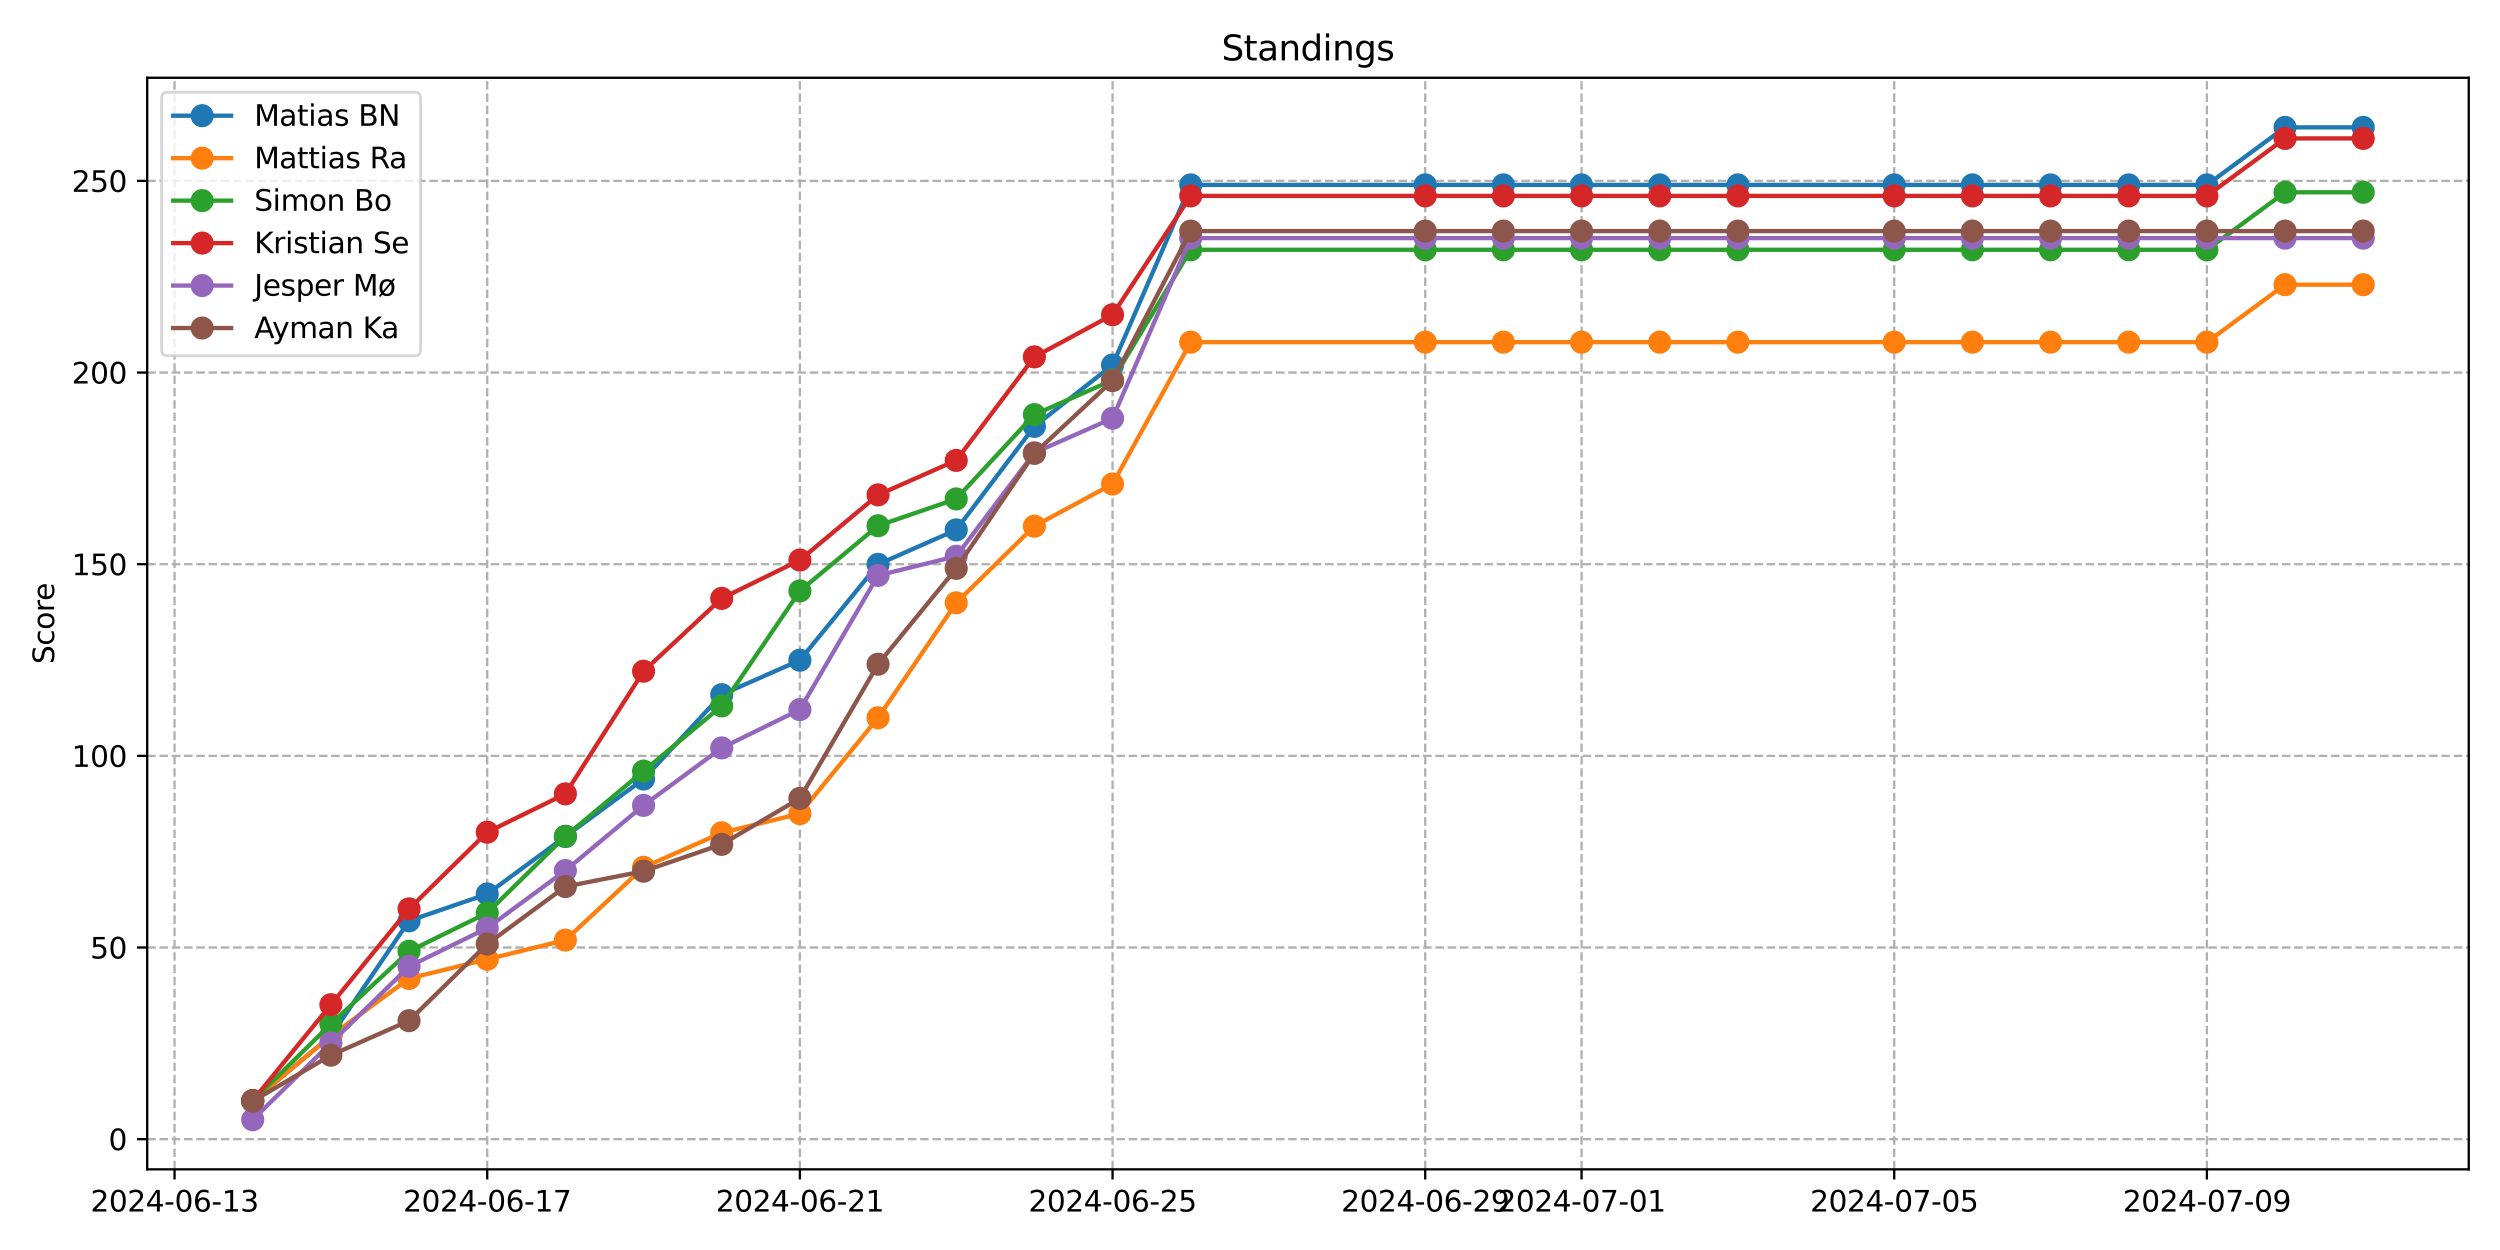 <?xml version="1.0" encoding="utf-8" standalone="no"?>
<!DOCTYPE svg PUBLIC "-//W3C//DTD SVG 1.1//EN"
  "http://www.w3.org/Graphics/SVG/1.1/DTD/svg11.dtd">
<svg xmlns:xlink="http://www.w3.org/1999/xlink" width="864pt" height="432pt" viewBox="0 0 864 432" xmlns="http://www.w3.org/2000/svg" version="1.1">
 <defs>
  <style type="text/css">*{stroke-linejoin: round; stroke-linecap: butt}</style>
 </defs>
 <g id="figure_1">
  <g id="patch_1">
   <path d="M 0 432 
L 864 432 
L 864 0 
L 0 0 
z
" style="fill: #ffffff"/>
  </g>
  <g id="axes_1">
   <g id="patch_2">
    <path d="M 50.87 404.12 
L 853.2 404.12 
L 853.2 26.88 
L 50.87 26.88 
z
" style="fill: #ffffff"/>
   </g>
   <g id="matplotlib.axis_1">
    <g id="xtick_1">
     <g id="line2d_1">
      <path d="M 60.325 404.12 
L 60.325 26.88 
" clip-path="url(#p4cc64b839d)" style="fill: none; stroke-dasharray: 2.96,1.28; stroke-dashoffset: 0; stroke: #b0b0b0; stroke-width: 0.8"/>
     </g>
     <g id="line2d_2">
      <defs>
       <path id="maf21f56d1d" d="M 0 0 
L 0 3.5 
" style="stroke: #000000; stroke-width: 0.8"/>
      </defs>
      <g>
       <use xlink:href="#maf21f56d1d" x="60.325" y="404.12" style="stroke: #000000; stroke-width: 0.8"/>
      </g>
     </g>
     <g id="text_1">
      <!-- 2024-06-13 -->
      <g transform="translate(31.267 418.718) scale(0.1 -0.1)">
       <defs>
        <path id="DejaVuSans-32" d="M 1228 531 
L 3431 531 
L 3431 0 
L 469 0 
L 469 531 
Q 828 903 1448 1529 
Q 2069 2156 2228 2338 
Q 2531 2678 2651 2914 
Q 2772 3150 2772 3378 
Q 2772 3750 2511 3984 
Q 2250 4219 1831 4219 
Q 1534 4219 1204 4116 
Q 875 4013 500 3803 
L 500 4441 
Q 881 4594 1212 4672 
Q 1544 4750 1819 4750 
Q 2544 4750 2975 4387 
Q 3406 4025 3406 3419 
Q 3406 3131 3298 2873 
Q 3191 2616 2906 2266 
Q 2828 2175 2409 1742 
Q 1991 1309 1228 531 
z
" transform="scale(0.016)"/>
        <path id="DejaVuSans-30" d="M 2034 4250 
Q 1547 4250 1301 3770 
Q 1056 3291 1056 2328 
Q 1056 1369 1301 889 
Q 1547 409 2034 409 
Q 2525 409 2770 889 
Q 3016 1369 3016 2328 
Q 3016 3291 2770 3770 
Q 2525 4250 2034 4250 
z
M 2034 4750 
Q 2819 4750 3233 4129 
Q 3647 3509 3647 2328 
Q 3647 1150 3233 529 
Q 2819 -91 2034 -91 
Q 1250 -91 836 529 
Q 422 1150 422 2328 
Q 422 3509 836 4129 
Q 1250 4750 2034 4750 
z
" transform="scale(0.016)"/>
        <path id="DejaVuSans-34" d="M 2419 4116 
L 825 1625 
L 2419 1625 
L 2419 4116 
z
M 2253 4666 
L 3047 4666 
L 3047 1625 
L 3713 1625 
L 3713 1100 
L 3047 1100 
L 3047 0 
L 2419 0 
L 2419 1100 
L 313 1100 
L 313 1709 
L 2253 4666 
z
" transform="scale(0.016)"/>
        <path id="DejaVuSans-2d" d="M 313 2009 
L 1997 2009 
L 1997 1497 
L 313 1497 
L 313 2009 
z
" transform="scale(0.016)"/>
        <path id="DejaVuSans-36" d="M 2113 2584 
Q 1688 2584 1439 2293 
Q 1191 2003 1191 1497 
Q 1191 994 1439 701 
Q 1688 409 2113 409 
Q 2538 409 2786 701 
Q 3034 994 3034 1497 
Q 3034 2003 2786 2293 
Q 2538 2584 2113 2584 
z
M 3366 4563 
L 3366 3988 
Q 3128 4100 2886 4159 
Q 2644 4219 2406 4219 
Q 1781 4219 1451 3797 
Q 1122 3375 1075 2522 
Q 1259 2794 1537 2939 
Q 1816 3084 2150 3084 
Q 2853 3084 3261 2657 
Q 3669 2231 3669 1497 
Q 3669 778 3244 343 
Q 2819 -91 2113 -91 
Q 1303 -91 875 529 
Q 447 1150 447 2328 
Q 447 3434 972 4092 
Q 1497 4750 2381 4750 
Q 2619 4750 2861 4703 
Q 3103 4656 3366 4563 
z
" transform="scale(0.016)"/>
        <path id="DejaVuSans-31" d="M 794 531 
L 1825 531 
L 1825 4091 
L 703 3866 
L 703 4441 
L 1819 4666 
L 2450 4666 
L 2450 531 
L 3481 531 
L 3481 0 
L 794 0 
L 794 531 
z
" transform="scale(0.016)"/>
        <path id="DejaVuSans-33" d="M 2597 2516 
Q 3050 2419 3304 2112 
Q 3559 1806 3559 1356 
Q 3559 666 3084 287 
Q 2609 -91 1734 -91 
Q 1441 -91 1130 -33 
Q 819 25 488 141 
L 488 750 
Q 750 597 1062 519 
Q 1375 441 1716 441 
Q 2309 441 2620 675 
Q 2931 909 2931 1356 
Q 2931 1769 2642 2001 
Q 2353 2234 1838 2234 
L 1294 2234 
L 1294 2753 
L 1863 2753 
Q 2328 2753 2575 2939 
Q 2822 3125 2822 3475 
Q 2822 3834 2567 4026 
Q 2313 4219 1838 4219 
Q 1578 4219 1281 4162 
Q 984 4106 628 3988 
L 628 4550 
Q 988 4650 1302 4700 
Q 1616 4750 1894 4750 
Q 2613 4750 3031 4423 
Q 3450 4097 3450 3541 
Q 3450 3153 3228 2886 
Q 3006 2619 2597 2516 
z
" transform="scale(0.016)"/>
       </defs>
       <use xlink:href="#DejaVuSans-32"/>
       <use xlink:href="#DejaVuSans-30" x="63.623"/>
       <use xlink:href="#DejaVuSans-32" x="127.246"/>
       <use xlink:href="#DejaVuSans-34" x="190.869"/>
       <use xlink:href="#DejaVuSans-2d" x="254.492"/>
       <use xlink:href="#DejaVuSans-30" x="290.576"/>
       <use xlink:href="#DejaVuSans-36" x="354.199"/>
       <use xlink:href="#DejaVuSans-2d" x="417.822"/>
       <use xlink:href="#DejaVuSans-31" x="453.906"/>
       <use xlink:href="#DejaVuSans-33" x="517.529"/>
      </g>
     </g>
    </g>
    <g id="xtick_2">
     <g id="line2d_3">
      <path d="M 168.383 404.12 
L 168.383 26.88 
" clip-path="url(#p4cc64b839d)" style="fill: none; stroke-dasharray: 2.96,1.28; stroke-dashoffset: 0; stroke: #b0b0b0; stroke-width: 0.8"/>
     </g>
     <g id="line2d_4">
      <g>
       <use xlink:href="#maf21f56d1d" x="168.383" y="404.12" style="stroke: #000000; stroke-width: 0.8"/>
      </g>
     </g>
     <g id="text_2">
      <!-- 2024-06-17 -->
      <g transform="translate(139.325 418.718) scale(0.1 -0.1)">
       <defs>
        <path id="DejaVuSans-37" d="M 525 4666 
L 3525 4666 
L 3525 4397 
L 1831 0 
L 1172 0 
L 2766 4134 
L 525 4134 
L 525 4666 
z
" transform="scale(0.016)"/>
       </defs>
       <use xlink:href="#DejaVuSans-32"/>
       <use xlink:href="#DejaVuSans-30" x="63.623"/>
       <use xlink:href="#DejaVuSans-32" x="127.246"/>
       <use xlink:href="#DejaVuSans-34" x="190.869"/>
       <use xlink:href="#DejaVuSans-2d" x="254.492"/>
       <use xlink:href="#DejaVuSans-30" x="290.576"/>
       <use xlink:href="#DejaVuSans-36" x="354.199"/>
       <use xlink:href="#DejaVuSans-2d" x="417.822"/>
       <use xlink:href="#DejaVuSans-31" x="453.906"/>
       <use xlink:href="#DejaVuSans-37" x="517.529"/>
      </g>
     </g>
    </g>
    <g id="xtick_3">
     <g id="line2d_5">
      <path d="M 276.441 404.12 
L 276.441 26.88 
" clip-path="url(#p4cc64b839d)" style="fill: none; stroke-dasharray: 2.96,1.28; stroke-dashoffset: 0; stroke: #b0b0b0; stroke-width: 0.8"/>
     </g>
     <g id="line2d_6">
      <g>
       <use xlink:href="#maf21f56d1d" x="276.441" y="404.12" style="stroke: #000000; stroke-width: 0.8"/>
      </g>
     </g>
     <g id="text_3">
      <!-- 2024-06-21 -->
      <g transform="translate(247.383 418.718) scale(0.1 -0.1)">
       <use xlink:href="#DejaVuSans-32"/>
       <use xlink:href="#DejaVuSans-30" x="63.623"/>
       <use xlink:href="#DejaVuSans-32" x="127.246"/>
       <use xlink:href="#DejaVuSans-34" x="190.869"/>
       <use xlink:href="#DejaVuSans-2d" x="254.492"/>
       <use xlink:href="#DejaVuSans-30" x="290.576"/>
       <use xlink:href="#DejaVuSans-36" x="354.199"/>
       <use xlink:href="#DejaVuSans-2d" x="417.822"/>
       <use xlink:href="#DejaVuSans-32" x="453.906"/>
       <use xlink:href="#DejaVuSans-31" x="517.529"/>
      </g>
     </g>
    </g>
    <g id="xtick_4">
     <g id="line2d_7">
      <path d="M 384.499 404.12 
L 384.499 26.88 
" clip-path="url(#p4cc64b839d)" style="fill: none; stroke-dasharray: 2.96,1.28; stroke-dashoffset: 0; stroke: #b0b0b0; stroke-width: 0.8"/>
     </g>
     <g id="line2d_8">
      <g>
       <use xlink:href="#maf21f56d1d" x="384.499" y="404.12" style="stroke: #000000; stroke-width: 0.8"/>
      </g>
     </g>
     <g id="text_4">
      <!-- 2024-06-25 -->
      <g transform="translate(355.441 418.718) scale(0.1 -0.1)">
       <defs>
        <path id="DejaVuSans-35" d="M 691 4666 
L 3169 4666 
L 3169 4134 
L 1269 4134 
L 1269 2991 
Q 1406 3038 1543 3061 
Q 1681 3084 1819 3084 
Q 2600 3084 3056 2656 
Q 3513 2228 3513 1497 
Q 3513 744 3044 326 
Q 2575 -91 1722 -91 
Q 1428 -91 1123 -41 
Q 819 9 494 109 
L 494 744 
Q 775 591 1075 516 
Q 1375 441 1709 441 
Q 2250 441 2565 725 
Q 2881 1009 2881 1497 
Q 2881 1984 2565 2268 
Q 2250 2553 1709 2553 
Q 1456 2553 1204 2497 
Q 953 2441 691 2322 
L 691 4666 
z
" transform="scale(0.016)"/>
       </defs>
       <use xlink:href="#DejaVuSans-32"/>
       <use xlink:href="#DejaVuSans-30" x="63.623"/>
       <use xlink:href="#DejaVuSans-32" x="127.246"/>
       <use xlink:href="#DejaVuSans-34" x="190.869"/>
       <use xlink:href="#DejaVuSans-2d" x="254.492"/>
       <use xlink:href="#DejaVuSans-30" x="290.576"/>
       <use xlink:href="#DejaVuSans-36" x="354.199"/>
       <use xlink:href="#DejaVuSans-2d" x="417.822"/>
       <use xlink:href="#DejaVuSans-32" x="453.906"/>
       <use xlink:href="#DejaVuSans-35" x="517.529"/>
      </g>
     </g>
    </g>
    <g id="xtick_5">
     <g id="line2d_9">
      <path d="M 492.557 404.12 
L 492.557 26.88 
" clip-path="url(#p4cc64b839d)" style="fill: none; stroke-dasharray: 2.96,1.28; stroke-dashoffset: 0; stroke: #b0b0b0; stroke-width: 0.8"/>
     </g>
     <g id="line2d_10">
      <g>
       <use xlink:href="#maf21f56d1d" x="492.557" y="404.12" style="stroke: #000000; stroke-width: 0.8"/>
      </g>
     </g>
     <g id="text_5">
      <!-- 2024-06-29 -->
      <g transform="translate(463.499 418.718) scale(0.1 -0.1)">
       <defs>
        <path id="DejaVuSans-39" d="M 703 97 
L 703 672 
Q 941 559 1184 500 
Q 1428 441 1663 441 
Q 2288 441 2617 861 
Q 2947 1281 2994 2138 
Q 2813 1869 2534 1725 
Q 2256 1581 1919 1581 
Q 1219 1581 811 2004 
Q 403 2428 403 3163 
Q 403 3881 828 4315 
Q 1253 4750 1959 4750 
Q 2769 4750 3195 4129 
Q 3622 3509 3622 2328 
Q 3622 1225 3098 567 
Q 2575 -91 1691 -91 
Q 1453 -91 1209 -44 
Q 966 3 703 97 
z
M 1959 2075 
Q 2384 2075 2632 2365 
Q 2881 2656 2881 3163 
Q 2881 3666 2632 3958 
Q 2384 4250 1959 4250 
Q 1534 4250 1286 3958 
Q 1038 3666 1038 3163 
Q 1038 2656 1286 2365 
Q 1534 2075 1959 2075 
z
" transform="scale(0.016)"/>
       </defs>
       <use xlink:href="#DejaVuSans-32"/>
       <use xlink:href="#DejaVuSans-30" x="63.623"/>
       <use xlink:href="#DejaVuSans-32" x="127.246"/>
       <use xlink:href="#DejaVuSans-34" x="190.869"/>
       <use xlink:href="#DejaVuSans-2d" x="254.492"/>
       <use xlink:href="#DejaVuSans-30" x="290.576"/>
       <use xlink:href="#DejaVuSans-36" x="354.199"/>
       <use xlink:href="#DejaVuSans-2d" x="417.822"/>
       <use xlink:href="#DejaVuSans-32" x="453.906"/>
       <use xlink:href="#DejaVuSans-39" x="517.529"/>
      </g>
     </g>
    </g>
    <g id="xtick_6">
     <g id="line2d_11">
      <path d="M 546.586 404.12 
L 546.586 26.88 
" clip-path="url(#p4cc64b839d)" style="fill: none; stroke-dasharray: 2.96,1.28; stroke-dashoffset: 0; stroke: #b0b0b0; stroke-width: 0.8"/>
     </g>
     <g id="line2d_12">
      <g>
       <use xlink:href="#maf21f56d1d" x="546.586" y="404.12" style="stroke: #000000; stroke-width: 0.8"/>
      </g>
     </g>
     <g id="text_6">
      <!-- 2024-07-01 -->
      <g transform="translate(517.528 418.718) scale(0.1 -0.1)">
       <use xlink:href="#DejaVuSans-32"/>
       <use xlink:href="#DejaVuSans-30" x="63.623"/>
       <use xlink:href="#DejaVuSans-32" x="127.246"/>
       <use xlink:href="#DejaVuSans-34" x="190.869"/>
       <use xlink:href="#DejaVuSans-2d" x="254.492"/>
       <use xlink:href="#DejaVuSans-30" x="290.576"/>
       <use xlink:href="#DejaVuSans-37" x="354.199"/>
       <use xlink:href="#DejaVuSans-2d" x="417.822"/>
       <use xlink:href="#DejaVuSans-30" x="453.906"/>
       <use xlink:href="#DejaVuSans-31" x="517.529"/>
      </g>
     </g>
    </g>
    <g id="xtick_7">
     <g id="line2d_13">
      <path d="M 654.644 404.12 
L 654.644 26.88 
" clip-path="url(#p4cc64b839d)" style="fill: none; stroke-dasharray: 2.96,1.28; stroke-dashoffset: 0; stroke: #b0b0b0; stroke-width: 0.8"/>
     </g>
     <g id="line2d_14">
      <g>
       <use xlink:href="#maf21f56d1d" x="654.644" y="404.12" style="stroke: #000000; stroke-width: 0.8"/>
      </g>
     </g>
     <g id="text_7">
      <!-- 2024-07-05 -->
      <g transform="translate(625.586 418.718) scale(0.1 -0.1)">
       <use xlink:href="#DejaVuSans-32"/>
       <use xlink:href="#DejaVuSans-30" x="63.623"/>
       <use xlink:href="#DejaVuSans-32" x="127.246"/>
       <use xlink:href="#DejaVuSans-34" x="190.869"/>
       <use xlink:href="#DejaVuSans-2d" x="254.492"/>
       <use xlink:href="#DejaVuSans-30" x="290.576"/>
       <use xlink:href="#DejaVuSans-37" x="354.199"/>
       <use xlink:href="#DejaVuSans-2d" x="417.822"/>
       <use xlink:href="#DejaVuSans-30" x="453.906"/>
       <use xlink:href="#DejaVuSans-35" x="517.529"/>
      </g>
     </g>
    </g>
    <g id="xtick_8">
     <g id="line2d_15">
      <path d="M 762.701 404.12 
L 762.701 26.88 
" clip-path="url(#p4cc64b839d)" style="fill: none; stroke-dasharray: 2.96,1.28; stroke-dashoffset: 0; stroke: #b0b0b0; stroke-width: 0.8"/>
     </g>
     <g id="line2d_16">
      <g>
       <use xlink:href="#maf21f56d1d" x="762.701" y="404.12" style="stroke: #000000; stroke-width: 0.8"/>
      </g>
     </g>
     <g id="text_8">
      <!-- 2024-07-09 -->
      <g transform="translate(733.644 418.718) scale(0.1 -0.1)">
       <use xlink:href="#DejaVuSans-32"/>
       <use xlink:href="#DejaVuSans-30" x="63.623"/>
       <use xlink:href="#DejaVuSans-32" x="127.246"/>
       <use xlink:href="#DejaVuSans-34" x="190.869"/>
       <use xlink:href="#DejaVuSans-2d" x="254.492"/>
       <use xlink:href="#DejaVuSans-30" x="290.576"/>
       <use xlink:href="#DejaVuSans-37" x="354.199"/>
       <use xlink:href="#DejaVuSans-2d" x="417.822"/>
       <use xlink:href="#DejaVuSans-30" x="453.906"/>
       <use xlink:href="#DejaVuSans-39" x="517.529"/>
      </g>
     </g>
    </g>
   </g>
   <g id="matplotlib.axis_2">
    <g id="ytick_1">
     <g id="line2d_17">
      <path d="M 50.87 393.695 
L 853.2 393.695 
" clip-path="url(#p4cc64b839d)" style="fill: none; stroke-dasharray: 2.96,1.28; stroke-dashoffset: 0; stroke: #b0b0b0; stroke-width: 0.8"/>
     </g>
     <g id="line2d_18">
      <defs>
       <path id="m26fa32ddd5" d="M 0 0 
L -3.5 0 
" style="stroke: #000000; stroke-width: 0.8"/>
      </defs>
      <g>
       <use xlink:href="#m26fa32ddd5" x="50.87" y="393.695" style="stroke: #000000; stroke-width: 0.8"/>
      </g>
     </g>
     <g id="text_9">
      <!-- 0 -->
      <g transform="translate(37.508 397.494) scale(0.1 -0.1)">
       <use xlink:href="#DejaVuSans-30"/>
      </g>
     </g>
    </g>
    <g id="ytick_2">
     <g id="line2d_19">
      <path d="M 50.87 327.46 
L 853.2 327.46 
" clip-path="url(#p4cc64b839d)" style="fill: none; stroke-dasharray: 2.96,1.28; stroke-dashoffset: 0; stroke: #b0b0b0; stroke-width: 0.8"/>
     </g>
     <g id="line2d_20">
      <g>
       <use xlink:href="#m26fa32ddd5" x="50.87" y="327.46" style="stroke: #000000; stroke-width: 0.8"/>
      </g>
     </g>
     <g id="text_10">
      <!-- 50 -->
      <g transform="translate(31.145 331.259) scale(0.1 -0.1)">
       <use xlink:href="#DejaVuSans-35"/>
       <use xlink:href="#DejaVuSans-30" x="63.623"/>
      </g>
     </g>
    </g>
    <g id="ytick_3">
     <g id="line2d_21">
      <path d="M 50.87 261.225 
L 853.2 261.225 
" clip-path="url(#p4cc64b839d)" style="fill: none; stroke-dasharray: 2.96,1.28; stroke-dashoffset: 0; stroke: #b0b0b0; stroke-width: 0.8"/>
     </g>
     <g id="line2d_22">
      <g>
       <use xlink:href="#m26fa32ddd5" x="50.87" y="261.225" style="stroke: #000000; stroke-width: 0.8"/>
      </g>
     </g>
     <g id="text_11">
      <!-- 100 -->
      <g transform="translate(24.782 265.024) scale(0.1 -0.1)">
       <use xlink:href="#DejaVuSans-31"/>
       <use xlink:href="#DejaVuSans-30" x="63.623"/>
       <use xlink:href="#DejaVuSans-30" x="127.246"/>
      </g>
     </g>
    </g>
    <g id="ytick_4">
     <g id="line2d_23">
      <path d="M 50.87 194.99 
L 853.2 194.99 
" clip-path="url(#p4cc64b839d)" style="fill: none; stroke-dasharray: 2.96,1.28; stroke-dashoffset: 0; stroke: #b0b0b0; stroke-width: 0.8"/>
     </g>
     <g id="line2d_24">
      <g>
       <use xlink:href="#m26fa32ddd5" x="50.87" y="194.99" style="stroke: #000000; stroke-width: 0.8"/>
      </g>
     </g>
     <g id="text_12">
      <!-- 150 -->
      <g transform="translate(24.782 198.789) scale(0.1 -0.1)">
       <use xlink:href="#DejaVuSans-31"/>
       <use xlink:href="#DejaVuSans-35" x="63.623"/>
       <use xlink:href="#DejaVuSans-30" x="127.246"/>
      </g>
     </g>
    </g>
    <g id="ytick_5">
     <g id="line2d_25">
      <path d="M 50.87 128.755 
L 853.2 128.755 
" clip-path="url(#p4cc64b839d)" style="fill: none; stroke-dasharray: 2.96,1.28; stroke-dashoffset: 0; stroke: #b0b0b0; stroke-width: 0.8"/>
     </g>
     <g id="line2d_26">
      <g>
       <use xlink:href="#m26fa32ddd5" x="50.87" y="128.755" style="stroke: #000000; stroke-width: 0.8"/>
      </g>
     </g>
     <g id="text_13">
      <!-- 200 -->
      <g transform="translate(24.782 132.554) scale(0.1 -0.1)">
       <use xlink:href="#DejaVuSans-32"/>
       <use xlink:href="#DejaVuSans-30" x="63.623"/>
       <use xlink:href="#DejaVuSans-30" x="127.246"/>
      </g>
     </g>
    </g>
    <g id="ytick_6">
     <g id="line2d_27">
      <path d="M 50.87 62.52 
L 853.2 62.52 
" clip-path="url(#p4cc64b839d)" style="fill: none; stroke-dasharray: 2.96,1.28; stroke-dashoffset: 0; stroke: #b0b0b0; stroke-width: 0.8"/>
     </g>
     <g id="line2d_28">
      <g>
       <use xlink:href="#m26fa32ddd5" x="50.87" y="62.52" style="stroke: #000000; stroke-width: 0.8"/>
      </g>
     </g>
     <g id="text_14">
      <!-- 250 -->
      <g transform="translate(24.782 66.319) scale(0.1 -0.1)">
       <use xlink:href="#DejaVuSans-32"/>
       <use xlink:href="#DejaVuSans-35" x="63.623"/>
       <use xlink:href="#DejaVuSans-30" x="127.246"/>
      </g>
     </g>
    </g>
    <g id="text_15">
     <!-- Score -->
     <g transform="translate(18.703 229.502) rotate(-90) scale(0.1 -0.1)">
      <defs>
       <path id="DejaVuSans-53" d="M 3425 4513 
L 3425 3897 
Q 3066 4069 2747 4153 
Q 2428 4238 2131 4238 
Q 1616 4238 1336 4038 
Q 1056 3838 1056 3469 
Q 1056 3159 1242 3001 
Q 1428 2844 1947 2747 
L 2328 2669 
Q 3034 2534 3370 2195 
Q 3706 1856 3706 1288 
Q 3706 609 3251 259 
Q 2797 -91 1919 -91 
Q 1588 -91 1214 -16 
Q 841 59 441 206 
L 441 856 
Q 825 641 1194 531 
Q 1563 422 1919 422 
Q 2459 422 2753 634 
Q 3047 847 3047 1241 
Q 3047 1584 2836 1778 
Q 2625 1972 2144 2069 
L 1759 2144 
Q 1053 2284 737 2584 
Q 422 2884 422 3419 
Q 422 4038 858 4394 
Q 1294 4750 2059 4750 
Q 2388 4750 2728 4690 
Q 3069 4631 3425 4513 
z
" transform="scale(0.016)"/>
       <path id="DejaVuSans-63" d="M 3122 3366 
L 3122 2828 
Q 2878 2963 2633 3030 
Q 2388 3097 2138 3097 
Q 1578 3097 1268 2742 
Q 959 2388 959 1747 
Q 959 1106 1268 751 
Q 1578 397 2138 397 
Q 2388 397 2633 464 
Q 2878 531 3122 666 
L 3122 134 
Q 2881 22 2623 -34 
Q 2366 -91 2075 -91 
Q 1284 -91 818 406 
Q 353 903 353 1747 
Q 353 2603 823 3093 
Q 1294 3584 2113 3584 
Q 2378 3584 2631 3529 
Q 2884 3475 3122 3366 
z
" transform="scale(0.016)"/>
       <path id="DejaVuSans-6f" d="M 1959 3097 
Q 1497 3097 1228 2736 
Q 959 2375 959 1747 
Q 959 1119 1226 758 
Q 1494 397 1959 397 
Q 2419 397 2687 759 
Q 2956 1122 2956 1747 
Q 2956 2369 2687 2733 
Q 2419 3097 1959 3097 
z
M 1959 3584 
Q 2709 3584 3137 3096 
Q 3566 2609 3566 1747 
Q 3566 888 3137 398 
Q 2709 -91 1959 -91 
Q 1206 -91 779 398 
Q 353 888 353 1747 
Q 353 2609 779 3096 
Q 1206 3584 1959 3584 
z
" transform="scale(0.016)"/>
       <path id="DejaVuSans-72" d="M 2631 2963 
Q 2534 3019 2420 3045 
Q 2306 3072 2169 3072 
Q 1681 3072 1420 2755 
Q 1159 2438 1159 1844 
L 1159 0 
L 581 0 
L 581 3500 
L 1159 3500 
L 1159 2956 
Q 1341 3275 1631 3429 
Q 1922 3584 2338 3584 
Q 2397 3584 2469 3576 
Q 2541 3569 2628 3553 
L 2631 2963 
z
" transform="scale(0.016)"/>
       <path id="DejaVuSans-65" d="M 3597 1894 
L 3597 1613 
L 953 1613 
Q 991 1019 1311 708 
Q 1631 397 2203 397 
Q 2534 397 2845 478 
Q 3156 559 3463 722 
L 3463 178 
Q 3153 47 2828 -22 
Q 2503 -91 2169 -91 
Q 1331 -91 842 396 
Q 353 884 353 1716 
Q 353 2575 817 3079 
Q 1281 3584 2069 3584 
Q 2775 3584 3186 3129 
Q 3597 2675 3597 1894 
z
M 3022 2063 
Q 3016 2534 2758 2815 
Q 2500 3097 2075 3097 
Q 1594 3097 1305 2825 
Q 1016 2553 972 2059 
L 3022 2063 
z
" transform="scale(0.016)"/>
      </defs>
      <use xlink:href="#DejaVuSans-53"/>
      <use xlink:href="#DejaVuSans-63" x="63.477"/>
      <use xlink:href="#DejaVuSans-6f" x="118.457"/>
      <use xlink:href="#DejaVuSans-72" x="179.639"/>
      <use xlink:href="#DejaVuSans-65" x="218.502"/>
     </g>
    </g>
   </g>
   <g id="line2d_29">
    <path d="M 87.34 380.501 
L 114.354 357.981 
L 141.369 318.24 
L 168.383 308.967 
L 195.397 289.097 
L 222.412 269.226 
L 249.426 240.083 
L 276.441 228.16 
L 303.455 195.043 
L 330.47 183.121 
L 357.484 147.354 
L 384.499 126.159 
L 411.513 63.898 
L 492.557 63.898 
L 519.571 63.898 
L 546.586 63.898 
L 573.6 63.898 
L 600.615 63.898 
L 654.644 63.898 
L 681.658 63.898 
L 708.673 63.898 
L 735.687 63.898 
L 762.701 63.898 
L 789.716 44.027 
L 816.73 44.027 
" clip-path="url(#p4cc64b839d)" style="fill: none; stroke: #1f77b4; stroke-width: 1.5; stroke-linecap: square"/>
    <defs>
     <path id="m4c29da293c" d="M 0 3.5 
C 0.928 3.5 1.819 3.131 2.475 2.475 
C 3.131 1.819 3.5 0.928 3.5 0 
C 3.5 -0.928 3.131 -1.819 2.475 -2.475 
C 1.819 -3.131 0.928 -3.5 0 -3.5 
C -0.928 -3.5 -1.819 -3.131 -2.475 -2.475 
C -3.131 -1.819 -3.5 -0.928 -3.5 0 
C -3.5 0.928 -3.131 1.819 -2.475 2.475 
C -1.819 3.131 -0.928 3.5 0 3.5 
z
" style="stroke: #1f77b4"/>
    </defs>
    <g clip-path="url(#p4cc64b839d)">
     <use xlink:href="#m4c29da293c" x="87.34" y="380.501" style="fill: #1f77b4; stroke: #1f77b4"/>
     <use xlink:href="#m4c29da293c" x="114.354" y="357.981" style="fill: #1f77b4; stroke: #1f77b4"/>
     <use xlink:href="#m4c29da293c" x="141.369" y="318.24" style="fill: #1f77b4; stroke: #1f77b4"/>
     <use xlink:href="#m4c29da293c" x="168.383" y="308.967" style="fill: #1f77b4; stroke: #1f77b4"/>
     <use xlink:href="#m4c29da293c" x="195.397" y="289.097" style="fill: #1f77b4; stroke: #1f77b4"/>
     <use xlink:href="#m4c29da293c" x="222.412" y="269.226" style="fill: #1f77b4; stroke: #1f77b4"/>
     <use xlink:href="#m4c29da293c" x="249.426" y="240.083" style="fill: #1f77b4; stroke: #1f77b4"/>
     <use xlink:href="#m4c29da293c" x="276.441" y="228.16" style="fill: #1f77b4; stroke: #1f77b4"/>
     <use xlink:href="#m4c29da293c" x="303.455" y="195.043" style="fill: #1f77b4; stroke: #1f77b4"/>
     <use xlink:href="#m4c29da293c" x="330.47" y="183.121" style="fill: #1f77b4; stroke: #1f77b4"/>
     <use xlink:href="#m4c29da293c" x="357.484" y="147.354" style="fill: #1f77b4; stroke: #1f77b4"/>
     <use xlink:href="#m4c29da293c" x="384.499" y="126.159" style="fill: #1f77b4; stroke: #1f77b4"/>
     <use xlink:href="#m4c29da293c" x="411.513" y="63.898" style="fill: #1f77b4; stroke: #1f77b4"/>
     <use xlink:href="#m4c29da293c" x="492.557" y="63.898" style="fill: #1f77b4; stroke: #1f77b4"/>
     <use xlink:href="#m4c29da293c" x="519.571" y="63.898" style="fill: #1f77b4; stroke: #1f77b4"/>
     <use xlink:href="#m4c29da293c" x="546.586" y="63.898" style="fill: #1f77b4; stroke: #1f77b4"/>
     <use xlink:href="#m4c29da293c" x="573.6" y="63.898" style="fill: #1f77b4; stroke: #1f77b4"/>
     <use xlink:href="#m4c29da293c" x="600.615" y="63.898" style="fill: #1f77b4; stroke: #1f77b4"/>
     <use xlink:href="#m4c29da293c" x="654.644" y="63.898" style="fill: #1f77b4; stroke: #1f77b4"/>
     <use xlink:href="#m4c29da293c" x="681.658" y="63.898" style="fill: #1f77b4; stroke: #1f77b4"/>
     <use xlink:href="#m4c29da293c" x="708.673" y="63.898" style="fill: #1f77b4; stroke: #1f77b4"/>
     <use xlink:href="#m4c29da293c" x="735.687" y="63.898" style="fill: #1f77b4; stroke: #1f77b4"/>
     <use xlink:href="#m4c29da293c" x="762.701" y="63.898" style="fill: #1f77b4; stroke: #1f77b4"/>
     <use xlink:href="#m4c29da293c" x="789.716" y="44.027" style="fill: #1f77b4; stroke: #1f77b4"/>
     <use xlink:href="#m4c29da293c" x="816.73" y="44.027" style="fill: #1f77b4; stroke: #1f77b4"/>
    </g>
   </g>
   <g id="line2d_30">
    <path d="M 87.34 380.543 
L 114.354 358.023 
L 141.369 338.152 
L 168.383 331.529 
L 195.397 324.905 
L 222.412 299.736 
L 249.426 287.814 
L 276.441 281.19 
L 303.455 248.073 
L 330.47 208.332 
L 357.484 181.838 
L 384.499 167.266 
L 411.513 118.252 
L 492.557 118.252 
L 519.571 118.252 
L 546.586 118.252 
L 573.6 118.252 
L 600.615 118.252 
L 654.644 118.252 
L 681.658 118.252 
L 708.673 118.252 
L 735.687 118.252 
L 762.701 118.252 
L 789.716 98.382 
L 816.73 98.382 
" clip-path="url(#p4cc64b839d)" style="fill: none; stroke: #ff7f0e; stroke-width: 1.5; stroke-linecap: square"/>
    <defs>
     <path id="m97c5572952" d="M 0 3.5 
C 0.928 3.5 1.819 3.131 2.475 2.475 
C 3.131 1.819 3.5 0.928 3.5 0 
C 3.5 -0.928 3.131 -1.819 2.475 -2.475 
C 1.819 -3.131 0.928 -3.5 0 -3.5 
C -0.928 -3.5 -1.819 -3.131 -2.475 -2.475 
C -3.131 -1.819 -3.5 -0.928 -3.5 0 
C -3.5 0.928 -3.131 1.819 -2.475 2.475 
C -1.819 3.131 -0.928 3.5 0 3.5 
z
" style="stroke: #ff7f0e"/>
    </defs>
    <g clip-path="url(#p4cc64b839d)">
     <use xlink:href="#m97c5572952" x="87.34" y="380.543" style="fill: #ff7f0e; stroke: #ff7f0e"/>
     <use xlink:href="#m97c5572952" x="114.354" y="358.023" style="fill: #ff7f0e; stroke: #ff7f0e"/>
     <use xlink:href="#m97c5572952" x="141.369" y="338.152" style="fill: #ff7f0e; stroke: #ff7f0e"/>
     <use xlink:href="#m97c5572952" x="168.383" y="331.529" style="fill: #ff7f0e; stroke: #ff7f0e"/>
     <use xlink:href="#m97c5572952" x="195.397" y="324.905" style="fill: #ff7f0e; stroke: #ff7f0e"/>
     <use xlink:href="#m97c5572952" x="222.412" y="299.736" style="fill: #ff7f0e; stroke: #ff7f0e"/>
     <use xlink:href="#m97c5572952" x="249.426" y="287.814" style="fill: #ff7f0e; stroke: #ff7f0e"/>
     <use xlink:href="#m97c5572952" x="276.441" y="281.19" style="fill: #ff7f0e; stroke: #ff7f0e"/>
     <use xlink:href="#m97c5572952" x="303.455" y="248.073" style="fill: #ff7f0e; stroke: #ff7f0e"/>
     <use xlink:href="#m97c5572952" x="330.47" y="208.332" style="fill: #ff7f0e; stroke: #ff7f0e"/>
     <use xlink:href="#m97c5572952" x="357.484" y="181.838" style="fill: #ff7f0e; stroke: #ff7f0e"/>
     <use xlink:href="#m97c5572952" x="384.499" y="167.266" style="fill: #ff7f0e; stroke: #ff7f0e"/>
     <use xlink:href="#m97c5572952" x="411.513" y="118.252" style="fill: #ff7f0e; stroke: #ff7f0e"/>
     <use xlink:href="#m97c5572952" x="492.557" y="118.252" style="fill: #ff7f0e; stroke: #ff7f0e"/>
     <use xlink:href="#m97c5572952" x="519.571" y="118.252" style="fill: #ff7f0e; stroke: #ff7f0e"/>
     <use xlink:href="#m97c5572952" x="546.586" y="118.252" style="fill: #ff7f0e; stroke: #ff7f0e"/>
     <use xlink:href="#m97c5572952" x="573.6" y="118.252" style="fill: #ff7f0e; stroke: #ff7f0e"/>
     <use xlink:href="#m97c5572952" x="600.615" y="118.252" style="fill: #ff7f0e; stroke: #ff7f0e"/>
     <use xlink:href="#m97c5572952" x="654.644" y="118.252" style="fill: #ff7f0e; stroke: #ff7f0e"/>
     <use xlink:href="#m97c5572952" x="681.658" y="118.252" style="fill: #ff7f0e; stroke: #ff7f0e"/>
     <use xlink:href="#m97c5572952" x="708.673" y="118.252" style="fill: #ff7f0e; stroke: #ff7f0e"/>
     <use xlink:href="#m97c5572952" x="735.687" y="118.252" style="fill: #ff7f0e; stroke: #ff7f0e"/>
     <use xlink:href="#m97c5572952" x="762.701" y="118.252" style="fill: #ff7f0e; stroke: #ff7f0e"/>
     <use xlink:href="#m97c5572952" x="789.716" y="98.382" style="fill: #ff7f0e; stroke: #ff7f0e"/>
     <use xlink:href="#m97c5572952" x="816.73" y="98.382" style="fill: #ff7f0e; stroke: #ff7f0e"/>
    </g>
   </g>
   <g id="line2d_31">
    <path d="M 87.34 380.406 
L 114.354 353.912 
L 141.369 328.743 
L 168.383 315.496 
L 195.397 289.002 
L 222.412 266.482 
L 249.426 243.962 
L 276.441 204.221 
L 303.455 181.701 
L 330.47 172.428 
L 357.484 143.285 
L 384.499 131.363 
L 411.513 86.323 
L 492.557 86.323 
L 519.571 86.323 
L 546.586 86.323 
L 573.6 86.323 
L 600.615 86.323 
L 654.644 86.323 
L 681.658 86.323 
L 708.673 86.323 
L 735.687 86.323 
L 762.701 86.323 
L 789.716 66.452 
L 816.73 66.452 
" clip-path="url(#p4cc64b839d)" style="fill: none; stroke: #2ca02c; stroke-width: 1.5; stroke-linecap: square"/>
    <defs>
     <path id="mdc70f06f36" d="M 0 3.5 
C 0.928 3.5 1.819 3.131 2.475 2.475 
C 3.131 1.819 3.5 0.928 3.5 0 
C 3.5 -0.928 3.131 -1.819 2.475 -2.475 
C 1.819 -3.131 0.928 -3.5 0 -3.5 
C -0.928 -3.5 -1.819 -3.131 -2.475 -2.475 
C -3.131 -1.819 -3.5 -0.928 -3.5 0 
C -3.5 0.928 -3.131 1.819 -2.475 2.475 
C -1.819 3.131 -0.928 3.5 0 3.5 
z
" style="stroke: #2ca02c"/>
    </defs>
    <g clip-path="url(#p4cc64b839d)">
     <use xlink:href="#mdc70f06f36" x="87.34" y="380.406" style="fill: #2ca02c; stroke: #2ca02c"/>
     <use xlink:href="#mdc70f06f36" x="114.354" y="353.912" style="fill: #2ca02c; stroke: #2ca02c"/>
     <use xlink:href="#mdc70f06f36" x="141.369" y="328.743" style="fill: #2ca02c; stroke: #2ca02c"/>
     <use xlink:href="#mdc70f06f36" x="168.383" y="315.496" style="fill: #2ca02c; stroke: #2ca02c"/>
     <use xlink:href="#mdc70f06f36" x="195.397" y="289.002" style="fill: #2ca02c; stroke: #2ca02c"/>
     <use xlink:href="#mdc70f06f36" x="222.412" y="266.482" style="fill: #2ca02c; stroke: #2ca02c"/>
     <use xlink:href="#mdc70f06f36" x="249.426" y="243.962" style="fill: #2ca02c; stroke: #2ca02c"/>
     <use xlink:href="#mdc70f06f36" x="276.441" y="204.221" style="fill: #2ca02c; stroke: #2ca02c"/>
     <use xlink:href="#mdc70f06f36" x="303.455" y="181.701" style="fill: #2ca02c; stroke: #2ca02c"/>
     <use xlink:href="#mdc70f06f36" x="330.47" y="172.428" style="fill: #2ca02c; stroke: #2ca02c"/>
     <use xlink:href="#mdc70f06f36" x="357.484" y="143.285" style="fill: #2ca02c; stroke: #2ca02c"/>
     <use xlink:href="#mdc70f06f36" x="384.499" y="131.363" style="fill: #2ca02c; stroke: #2ca02c"/>
     <use xlink:href="#mdc70f06f36" x="411.513" y="86.323" style="fill: #2ca02c; stroke: #2ca02c"/>
     <use xlink:href="#mdc70f06f36" x="492.557" y="86.323" style="fill: #2ca02c; stroke: #2ca02c"/>
     <use xlink:href="#mdc70f06f36" x="519.571" y="86.323" style="fill: #2ca02c; stroke: #2ca02c"/>
     <use xlink:href="#mdc70f06f36" x="546.586" y="86.323" style="fill: #2ca02c; stroke: #2ca02c"/>
     <use xlink:href="#mdc70f06f36" x="573.6" y="86.323" style="fill: #2ca02c; stroke: #2ca02c"/>
     <use xlink:href="#mdc70f06f36" x="600.615" y="86.323" style="fill: #2ca02c; stroke: #2ca02c"/>
     <use xlink:href="#mdc70f06f36" x="654.644" y="86.323" style="fill: #2ca02c; stroke: #2ca02c"/>
     <use xlink:href="#mdc70f06f36" x="681.658" y="86.323" style="fill: #2ca02c; stroke: #2ca02c"/>
     <use xlink:href="#mdc70f06f36" x="708.673" y="86.323" style="fill: #2ca02c; stroke: #2ca02c"/>
     <use xlink:href="#mdc70f06f36" x="735.687" y="86.323" style="fill: #2ca02c; stroke: #2ca02c"/>
     <use xlink:href="#mdc70f06f36" x="762.701" y="86.323" style="fill: #2ca02c; stroke: #2ca02c"/>
     <use xlink:href="#mdc70f06f36" x="789.716" y="66.452" style="fill: #2ca02c; stroke: #2ca02c"/>
     <use xlink:href="#mdc70f06f36" x="816.73" y="66.452" style="fill: #2ca02c; stroke: #2ca02c"/>
    </g>
   </g>
   <g id="line2d_32">
    <path d="M 87.34 380.338 
L 114.354 347.22 
L 141.369 314.103 
L 168.383 287.609 
L 195.397 274.362 
L 222.412 231.972 
L 249.426 206.802 
L 276.441 193.555 
L 303.455 171.035 
L 330.47 159.113 
L 357.484 123.346 
L 384.499 108.775 
L 411.513 67.709 
L 492.557 67.709 
L 519.571 67.709 
L 546.586 67.709 
L 573.6 67.709 
L 600.615 67.709 
L 654.644 67.709 
L 681.658 67.709 
L 708.673 67.709 
L 735.687 67.709 
L 762.701 67.709 
L 789.716 47.838 
L 816.73 47.838 
" clip-path="url(#p4cc64b839d)" style="fill: none; stroke: #d62728; stroke-width: 1.5; stroke-linecap: square"/>
    <defs>
     <path id="m3b14ce0f16" d="M 0 3.5 
C 0.928 3.5 1.819 3.131 2.475 2.475 
C 3.131 1.819 3.5 0.928 3.5 0 
C 3.5 -0.928 3.131 -1.819 2.475 -2.475 
C 1.819 -3.131 0.928 -3.5 0 -3.5 
C -0.928 -3.5 -1.819 -3.131 -2.475 -2.475 
C -3.131 -1.819 -3.5 -0.928 -3.5 0 
C -3.5 0.928 -3.131 1.819 -2.475 2.475 
C -1.819 3.131 -0.928 3.5 0 3.5 
z
" style="stroke: #d62728"/>
    </defs>
    <g clip-path="url(#p4cc64b839d)">
     <use xlink:href="#m3b14ce0f16" x="87.34" y="380.338" style="fill: #d62728; stroke: #d62728"/>
     <use xlink:href="#m3b14ce0f16" x="114.354" y="347.22" style="fill: #d62728; stroke: #d62728"/>
     <use xlink:href="#m3b14ce0f16" x="141.369" y="314.103" style="fill: #d62728; stroke: #d62728"/>
     <use xlink:href="#m3b14ce0f16" x="168.383" y="287.609" style="fill: #d62728; stroke: #d62728"/>
     <use xlink:href="#m3b14ce0f16" x="195.397" y="274.362" style="fill: #d62728; stroke: #d62728"/>
     <use xlink:href="#m3b14ce0f16" x="222.412" y="231.972" style="fill: #d62728; stroke: #d62728"/>
     <use xlink:href="#m3b14ce0f16" x="249.426" y="206.802" style="fill: #d62728; stroke: #d62728"/>
     <use xlink:href="#m3b14ce0f16" x="276.441" y="193.555" style="fill: #d62728; stroke: #d62728"/>
     <use xlink:href="#m3b14ce0f16" x="303.455" y="171.035" style="fill: #d62728; stroke: #d62728"/>
     <use xlink:href="#m3b14ce0f16" x="330.47" y="159.113" style="fill: #d62728; stroke: #d62728"/>
     <use xlink:href="#m3b14ce0f16" x="357.484" y="123.346" style="fill: #d62728; stroke: #d62728"/>
     <use xlink:href="#m3b14ce0f16" x="384.499" y="108.775" style="fill: #d62728; stroke: #d62728"/>
     <use xlink:href="#m3b14ce0f16" x="411.513" y="67.709" style="fill: #d62728; stroke: #d62728"/>
     <use xlink:href="#m3b14ce0f16" x="492.557" y="67.709" style="fill: #d62728; stroke: #d62728"/>
     <use xlink:href="#m3b14ce0f16" x="519.571" y="67.709" style="fill: #d62728; stroke: #d62728"/>
     <use xlink:href="#m3b14ce0f16" x="546.586" y="67.709" style="fill: #d62728; stroke: #d62728"/>
     <use xlink:href="#m3b14ce0f16" x="573.6" y="67.709" style="fill: #d62728; stroke: #d62728"/>
     <use xlink:href="#m3b14ce0f16" x="600.615" y="67.709" style="fill: #d62728; stroke: #d62728"/>
     <use xlink:href="#m3b14ce0f16" x="654.644" y="67.709" style="fill: #d62728; stroke: #d62728"/>
     <use xlink:href="#m3b14ce0f16" x="681.658" y="67.709" style="fill: #d62728; stroke: #d62728"/>
     <use xlink:href="#m3b14ce0f16" x="708.673" y="67.709" style="fill: #d62728; stroke: #d62728"/>
     <use xlink:href="#m3b14ce0f16" x="735.687" y="67.709" style="fill: #d62728; stroke: #d62728"/>
     <use xlink:href="#m3b14ce0f16" x="762.701" y="67.709" style="fill: #d62728; stroke: #d62728"/>
     <use xlink:href="#m3b14ce0f16" x="789.716" y="47.838" style="fill: #d62728; stroke: #d62728"/>
     <use xlink:href="#m3b14ce0f16" x="816.73" y="47.838" style="fill: #d62728; stroke: #d62728"/>
    </g>
   </g>
   <g id="line2d_33">
    <path d="M 87.34 386.973 
L 114.354 360.479 
L 141.369 333.985 
L 168.383 320.738 
L 195.397 300.867 
L 222.412 278.347 
L 249.426 258.477 
L 276.441 245.23 
L 303.455 198.865 
L 330.47 192.242 
L 357.484 156.475 
L 384.499 144.553 
L 411.513 82.292 
L 492.557 82.292 
L 519.571 82.292 
L 546.586 82.292 
L 573.6 82.292 
L 600.615 82.292 
L 654.644 82.292 
L 681.658 82.292 
L 708.673 82.292 
L 735.687 82.292 
L 762.701 82.292 
L 789.716 82.292 
L 816.73 82.292 
" clip-path="url(#p4cc64b839d)" style="fill: none; stroke: #9467bd; stroke-width: 1.5; stroke-linecap: square"/>
    <defs>
     <path id="m089e472d19" d="M 0 3.5 
C 0.928 3.5 1.819 3.131 2.475 2.475 
C 3.131 1.819 3.5 0.928 3.5 0 
C 3.5 -0.928 3.131 -1.819 2.475 -2.475 
C 1.819 -3.131 0.928 -3.5 0 -3.5 
C -0.928 -3.5 -1.819 -3.131 -2.475 -2.475 
C -3.131 -1.819 -3.5 -0.928 -3.5 0 
C -3.5 0.928 -3.131 1.819 -2.475 2.475 
C -1.819 3.131 -0.928 3.5 0 3.5 
z
" style="stroke: #9467bd"/>
    </defs>
    <g clip-path="url(#p4cc64b839d)">
     <use xlink:href="#m089e472d19" x="87.34" y="386.973" style="fill: #9467bd; stroke: #9467bd"/>
     <use xlink:href="#m089e472d19" x="114.354" y="360.479" style="fill: #9467bd; stroke: #9467bd"/>
     <use xlink:href="#m089e472d19" x="141.369" y="333.985" style="fill: #9467bd; stroke: #9467bd"/>
     <use xlink:href="#m089e472d19" x="168.383" y="320.738" style="fill: #9467bd; stroke: #9467bd"/>
     <use xlink:href="#m089e472d19" x="195.397" y="300.867" style="fill: #9467bd; stroke: #9467bd"/>
     <use xlink:href="#m089e472d19" x="222.412" y="278.347" style="fill: #9467bd; stroke: #9467bd"/>
     <use xlink:href="#m089e472d19" x="249.426" y="258.477" style="fill: #9467bd; stroke: #9467bd"/>
     <use xlink:href="#m089e472d19" x="276.441" y="245.23" style="fill: #9467bd; stroke: #9467bd"/>
     <use xlink:href="#m089e472d19" x="303.455" y="198.865" style="fill: #9467bd; stroke: #9467bd"/>
     <use xlink:href="#m089e472d19" x="330.47" y="192.242" style="fill: #9467bd; stroke: #9467bd"/>
     <use xlink:href="#m089e472d19" x="357.484" y="156.475" style="fill: #9467bd; stroke: #9467bd"/>
     <use xlink:href="#m089e472d19" x="384.499" y="144.553" style="fill: #9467bd; stroke: #9467bd"/>
     <use xlink:href="#m089e472d19" x="411.513" y="82.292" style="fill: #9467bd; stroke: #9467bd"/>
     <use xlink:href="#m089e472d19" x="492.557" y="82.292" style="fill: #9467bd; stroke: #9467bd"/>
     <use xlink:href="#m089e472d19" x="519.571" y="82.292" style="fill: #9467bd; stroke: #9467bd"/>
     <use xlink:href="#m089e472d19" x="546.586" y="82.292" style="fill: #9467bd; stroke: #9467bd"/>
     <use xlink:href="#m089e472d19" x="573.6" y="82.292" style="fill: #9467bd; stroke: #9467bd"/>
     <use xlink:href="#m089e472d19" x="600.615" y="82.292" style="fill: #9467bd; stroke: #9467bd"/>
     <use xlink:href="#m089e472d19" x="654.644" y="82.292" style="fill: #9467bd; stroke: #9467bd"/>
     <use xlink:href="#m089e472d19" x="681.658" y="82.292" style="fill: #9467bd; stroke: #9467bd"/>
     <use xlink:href="#m089e472d19" x="708.673" y="82.292" style="fill: #9467bd; stroke: #9467bd"/>
     <use xlink:href="#m089e472d19" x="735.687" y="82.292" style="fill: #9467bd; stroke: #9467bd"/>
     <use xlink:href="#m089e472d19" x="762.701" y="82.292" style="fill: #9467bd; stroke: #9467bd"/>
     <use xlink:href="#m089e472d19" x="789.716" y="82.292" style="fill: #9467bd; stroke: #9467bd"/>
     <use xlink:href="#m089e472d19" x="816.73" y="82.292" style="fill: #9467bd; stroke: #9467bd"/>
    </g>
   </g>
   <g id="line2d_34">
    <path d="M 87.34 380.572 
L 114.354 364.676 
L 141.369 352.753 
L 168.383 326.259 
L 195.397 306.389 
L 222.412 301.09 
L 249.426 291.817 
L 276.441 275.921 
L 303.455 229.556 
L 330.47 196.439 
L 357.484 156.698 
L 384.499 131.529 
L 411.513 79.865 
L 492.557 79.865 
L 519.571 79.865 
L 546.586 79.865 
L 573.6 79.865 
L 600.615 79.865 
L 654.644 79.865 
L 681.658 79.865 
L 708.673 79.865 
L 735.687 79.865 
L 762.701 79.865 
L 789.716 79.865 
L 816.73 79.865 
" clip-path="url(#p4cc64b839d)" style="fill: none; stroke: #8c564b; stroke-width: 1.5; stroke-linecap: square"/>
    <defs>
     <path id="m03b4ce0c26" d="M 0 3.5 
C 0.928 3.5 1.819 3.131 2.475 2.475 
C 3.131 1.819 3.5 0.928 3.5 0 
C 3.5 -0.928 3.131 -1.819 2.475 -2.475 
C 1.819 -3.131 0.928 -3.5 0 -3.5 
C -0.928 -3.5 -1.819 -3.131 -2.475 -2.475 
C -3.131 -1.819 -3.5 -0.928 -3.5 0 
C -3.5 0.928 -3.131 1.819 -2.475 2.475 
C -1.819 3.131 -0.928 3.5 0 3.5 
z
" style="stroke: #8c564b"/>
    </defs>
    <g clip-path="url(#p4cc64b839d)">
     <use xlink:href="#m03b4ce0c26" x="87.34" y="380.572" style="fill: #8c564b; stroke: #8c564b"/>
     <use xlink:href="#m03b4ce0c26" x="114.354" y="364.676" style="fill: #8c564b; stroke: #8c564b"/>
     <use xlink:href="#m03b4ce0c26" x="141.369" y="352.753" style="fill: #8c564b; stroke: #8c564b"/>
     <use xlink:href="#m03b4ce0c26" x="168.383" y="326.259" style="fill: #8c564b; stroke: #8c564b"/>
     <use xlink:href="#m03b4ce0c26" x="195.397" y="306.389" style="fill: #8c564b; stroke: #8c564b"/>
     <use xlink:href="#m03b4ce0c26" x="222.412" y="301.09" style="fill: #8c564b; stroke: #8c564b"/>
     <use xlink:href="#m03b4ce0c26" x="249.426" y="291.817" style="fill: #8c564b; stroke: #8c564b"/>
     <use xlink:href="#m03b4ce0c26" x="276.441" y="275.921" style="fill: #8c564b; stroke: #8c564b"/>
     <use xlink:href="#m03b4ce0c26" x="303.455" y="229.556" style="fill: #8c564b; stroke: #8c564b"/>
     <use xlink:href="#m03b4ce0c26" x="330.47" y="196.439" style="fill: #8c564b; stroke: #8c564b"/>
     <use xlink:href="#m03b4ce0c26" x="357.484" y="156.698" style="fill: #8c564b; stroke: #8c564b"/>
     <use xlink:href="#m03b4ce0c26" x="384.499" y="131.529" style="fill: #8c564b; stroke: #8c564b"/>
     <use xlink:href="#m03b4ce0c26" x="411.513" y="79.865" style="fill: #8c564b; stroke: #8c564b"/>
     <use xlink:href="#m03b4ce0c26" x="492.557" y="79.865" style="fill: #8c564b; stroke: #8c564b"/>
     <use xlink:href="#m03b4ce0c26" x="519.571" y="79.865" style="fill: #8c564b; stroke: #8c564b"/>
     <use xlink:href="#m03b4ce0c26" x="546.586" y="79.865" style="fill: #8c564b; stroke: #8c564b"/>
     <use xlink:href="#m03b4ce0c26" x="573.6" y="79.865" style="fill: #8c564b; stroke: #8c564b"/>
     <use xlink:href="#m03b4ce0c26" x="600.615" y="79.865" style="fill: #8c564b; stroke: #8c564b"/>
     <use xlink:href="#m03b4ce0c26" x="654.644" y="79.865" style="fill: #8c564b; stroke: #8c564b"/>
     <use xlink:href="#m03b4ce0c26" x="681.658" y="79.865" style="fill: #8c564b; stroke: #8c564b"/>
     <use xlink:href="#m03b4ce0c26" x="708.673" y="79.865" style="fill: #8c564b; stroke: #8c564b"/>
     <use xlink:href="#m03b4ce0c26" x="735.687" y="79.865" style="fill: #8c564b; stroke: #8c564b"/>
     <use xlink:href="#m03b4ce0c26" x="762.701" y="79.865" style="fill: #8c564b; stroke: #8c564b"/>
     <use xlink:href="#m03b4ce0c26" x="789.716" y="79.865" style="fill: #8c564b; stroke: #8c564b"/>
     <use xlink:href="#m03b4ce0c26" x="816.73" y="79.865" style="fill: #8c564b; stroke: #8c564b"/>
    </g>
   </g>
   <g id="patch_3">
    <path d="M 50.87 404.12 
L 50.87 26.88 
" style="fill: none; stroke: #000000; stroke-width: 0.8; stroke-linejoin: miter; stroke-linecap: square"/>
   </g>
   <g id="patch_4">
    <path d="M 853.2 404.12 
L 853.2 26.88 
" style="fill: none; stroke: #000000; stroke-width: 0.8; stroke-linejoin: miter; stroke-linecap: square"/>
   </g>
   <g id="patch_5">
    <path d="M 50.87 404.12 
L 853.2 404.12 
" style="fill: none; stroke: #000000; stroke-width: 0.8; stroke-linejoin: miter; stroke-linecap: square"/>
   </g>
   <g id="patch_6">
    <path d="M 50.87 26.88 
L 853.2 26.88 
" style="fill: none; stroke: #000000; stroke-width: 0.8; stroke-linejoin: miter; stroke-linecap: square"/>
   </g>
   <g id="text_16">
    <!-- Standings -->
    <g transform="translate(422.181 20.88) scale(0.12 -0.12)">
     <defs>
      <path id="DejaVuSans-74" d="M 1172 4494 
L 1172 3500 
L 2356 3500 
L 2356 3053 
L 1172 3053 
L 1172 1153 
Q 1172 725 1289 603 
Q 1406 481 1766 481 
L 2356 481 
L 2356 0 
L 1766 0 
Q 1100 0 847 248 
Q 594 497 594 1153 
L 594 3053 
L 172 3053 
L 172 3500 
L 594 3500 
L 594 4494 
L 1172 4494 
z
" transform="scale(0.016)"/>
      <path id="DejaVuSans-61" d="M 2194 1759 
Q 1497 1759 1228 1600 
Q 959 1441 959 1056 
Q 959 750 1161 570 
Q 1363 391 1709 391 
Q 2188 391 2477 730 
Q 2766 1069 2766 1631 
L 2766 1759 
L 2194 1759 
z
M 3341 1997 
L 3341 0 
L 2766 0 
L 2766 531 
Q 2569 213 2275 61 
Q 1981 -91 1556 -91 
Q 1019 -91 701 211 
Q 384 513 384 1019 
Q 384 1609 779 1909 
Q 1175 2209 1959 2209 
L 2766 2209 
L 2766 2266 
Q 2766 2663 2505 2880 
Q 2244 3097 1772 3097 
Q 1472 3097 1187 3025 
Q 903 2953 641 2809 
L 641 3341 
Q 956 3463 1253 3523 
Q 1550 3584 1831 3584 
Q 2591 3584 2966 3190 
Q 3341 2797 3341 1997 
z
" transform="scale(0.016)"/>
      <path id="DejaVuSans-6e" d="M 3513 2113 
L 3513 0 
L 2938 0 
L 2938 2094 
Q 2938 2591 2744 2837 
Q 2550 3084 2163 3084 
Q 1697 3084 1428 2787 
Q 1159 2491 1159 1978 
L 1159 0 
L 581 0 
L 581 3500 
L 1159 3500 
L 1159 2956 
Q 1366 3272 1645 3428 
Q 1925 3584 2291 3584 
Q 2894 3584 3203 3211 
Q 3513 2838 3513 2113 
z
" transform="scale(0.016)"/>
      <path id="DejaVuSans-64" d="M 2906 2969 
L 2906 4863 
L 3481 4863 
L 3481 0 
L 2906 0 
L 2906 525 
Q 2725 213 2448 61 
Q 2172 -91 1784 -91 
Q 1150 -91 751 415 
Q 353 922 353 1747 
Q 353 2572 751 3078 
Q 1150 3584 1784 3584 
Q 2172 3584 2448 3432 
Q 2725 3281 2906 2969 
z
M 947 1747 
Q 947 1113 1208 752 
Q 1469 391 1925 391 
Q 2381 391 2643 752 
Q 2906 1113 2906 1747 
Q 2906 2381 2643 2742 
Q 2381 3103 1925 3103 
Q 1469 3103 1208 2742 
Q 947 2381 947 1747 
z
" transform="scale(0.016)"/>
      <path id="DejaVuSans-69" d="M 603 3500 
L 1178 3500 
L 1178 0 
L 603 0 
L 603 3500 
z
M 603 4863 
L 1178 4863 
L 1178 4134 
L 603 4134 
L 603 4863 
z
" transform="scale(0.016)"/>
      <path id="DejaVuSans-67" d="M 2906 1791 
Q 2906 2416 2648 2759 
Q 2391 3103 1925 3103 
Q 1463 3103 1205 2759 
Q 947 2416 947 1791 
Q 947 1169 1205 825 
Q 1463 481 1925 481 
Q 2391 481 2648 825 
Q 2906 1169 2906 1791 
z
M 3481 434 
Q 3481 -459 3084 -895 
Q 2688 -1331 1869 -1331 
Q 1566 -1331 1297 -1286 
Q 1028 -1241 775 -1147 
L 775 -588 
Q 1028 -725 1275 -790 
Q 1522 -856 1778 -856 
Q 2344 -856 2625 -561 
Q 2906 -266 2906 331 
L 2906 616 
Q 2728 306 2450 153 
Q 2172 0 1784 0 
Q 1141 0 747 490 
Q 353 981 353 1791 
Q 353 2603 747 3093 
Q 1141 3584 1784 3584 
Q 2172 3584 2450 3431 
Q 2728 3278 2906 2969 
L 2906 3500 
L 3481 3500 
L 3481 434 
z
" transform="scale(0.016)"/>
      <path id="DejaVuSans-73" d="M 2834 3397 
L 2834 2853 
Q 2591 2978 2328 3040 
Q 2066 3103 1784 3103 
Q 1356 3103 1142 2972 
Q 928 2841 928 2578 
Q 928 2378 1081 2264 
Q 1234 2150 1697 2047 
L 1894 2003 
Q 2506 1872 2764 1633 
Q 3022 1394 3022 966 
Q 3022 478 2636 193 
Q 2250 -91 1575 -91 
Q 1294 -91 989 -36 
Q 684 19 347 128 
L 347 722 
Q 666 556 975 473 
Q 1284 391 1588 391 
Q 1994 391 2212 530 
Q 2431 669 2431 922 
Q 2431 1156 2273 1281 
Q 2116 1406 1581 1522 
L 1381 1569 
Q 847 1681 609 1914 
Q 372 2147 372 2553 
Q 372 3047 722 3315 
Q 1072 3584 1716 3584 
Q 2034 3584 2315 3537 
Q 2597 3491 2834 3397 
z
" transform="scale(0.016)"/>
     </defs>
     <use xlink:href="#DejaVuSans-53"/>
     <use xlink:href="#DejaVuSans-74" x="63.477"/>
     <use xlink:href="#DejaVuSans-61" x="102.686"/>
     <use xlink:href="#DejaVuSans-6e" x="163.965"/>
     <use xlink:href="#DejaVuSans-64" x="227.344"/>
     <use xlink:href="#DejaVuSans-69" x="290.82"/>
     <use xlink:href="#DejaVuSans-6e" x="318.604"/>
     <use xlink:href="#DejaVuSans-67" x="381.982"/>
     <use xlink:href="#DejaVuSans-73" x="445.459"/>
    </g>
   </g>
   <g id="legend_1">
    <g id="patch_7">
     <path d="M 57.87 122.949 
L 143.37 122.949 
Q 145.37 122.949 145.37 120.949 
L 145.37 33.88 
Q 145.37 31.88 143.37 31.88 
L 57.87 31.88 
Q 55.87 31.88 55.87 33.88 
L 55.87 120.949 
Q 55.87 122.949 57.87 122.949 
z
" style="fill: #ffffff; opacity: 0.8; stroke: #cccccc; stroke-linejoin: miter"/>
    </g>
    <g id="line2d_35">
     <path d="M 59.87 39.978 
L 69.87 39.978 
L 79.87 39.978 
" style="fill: none; stroke: #1f77b4; stroke-width: 1.5; stroke-linecap: square"/>
     <g>
      <use xlink:href="#m4c29da293c" x="69.87" y="39.978" style="fill: #1f77b4; stroke: #1f77b4"/>
     </g>
    </g>
    <g id="text_17">
     <!-- Matias BN -->
     <g transform="translate(87.87 43.478) scale(0.1 -0.1)">
      <defs>
       <path id="DejaVuSans-4d" d="M 628 4666 
L 1569 4666 
L 2759 1491 
L 3956 4666 
L 4897 4666 
L 4897 0 
L 4281 0 
L 4281 4097 
L 3078 897 
L 2444 897 
L 1241 4097 
L 1241 0 
L 628 0 
L 628 4666 
z
" transform="scale(0.016)"/>
       <path id="DejaVuSans-20" transform="scale(0.016)"/>
       <path id="DejaVuSans-42" d="M 1259 2228 
L 1259 519 
L 2272 519 
Q 2781 519 3026 730 
Q 3272 941 3272 1375 
Q 3272 1813 3026 2020 
Q 2781 2228 2272 2228 
L 1259 2228 
z
M 1259 4147 
L 1259 2741 
L 2194 2741 
Q 2656 2741 2882 2914 
Q 3109 3088 3109 3444 
Q 3109 3797 2882 3972 
Q 2656 4147 2194 4147 
L 1259 4147 
z
M 628 4666 
L 2241 4666 
Q 2963 4666 3353 4366 
Q 3744 4066 3744 3513 
Q 3744 3084 3544 2831 
Q 3344 2578 2956 2516 
Q 3422 2416 3680 2098 
Q 3938 1781 3938 1306 
Q 3938 681 3513 340 
Q 3088 0 2303 0 
L 628 0 
L 628 4666 
z
" transform="scale(0.016)"/>
       <path id="DejaVuSans-4e" d="M 628 4666 
L 1478 4666 
L 3547 763 
L 3547 4666 
L 4159 4666 
L 4159 0 
L 3309 0 
L 1241 3903 
L 1241 0 
L 628 0 
L 628 4666 
z
" transform="scale(0.016)"/>
      </defs>
      <use xlink:href="#DejaVuSans-4d"/>
      <use xlink:href="#DejaVuSans-61" x="86.279"/>
      <use xlink:href="#DejaVuSans-74" x="147.559"/>
      <use xlink:href="#DejaVuSans-69" x="186.768"/>
      <use xlink:href="#DejaVuSans-61" x="214.551"/>
      <use xlink:href="#DejaVuSans-73" x="275.83"/>
      <use xlink:href="#DejaVuSans-20" x="327.93"/>
      <use xlink:href="#DejaVuSans-42" x="359.717"/>
      <use xlink:href="#DejaVuSans-4e" x="428.32"/>
     </g>
    </g>
    <g id="line2d_36">
     <path d="M 59.87 54.657 
L 69.87 54.657 
L 79.87 54.657 
" style="fill: none; stroke: #ff7f0e; stroke-width: 1.5; stroke-linecap: square"/>
     <g>
      <use xlink:href="#m97c5572952" x="69.87" y="54.657" style="fill: #ff7f0e; stroke: #ff7f0e"/>
     </g>
    </g>
    <g id="text_18">
     <!-- Mattias Ra -->
     <g transform="translate(87.87 58.157) scale(0.1 -0.1)">
      <defs>
       <path id="DejaVuSans-52" d="M 2841 2188 
Q 3044 2119 3236 1894 
Q 3428 1669 3622 1275 
L 4263 0 
L 3584 0 
L 2988 1197 
Q 2756 1666 2539 1819 
Q 2322 1972 1947 1972 
L 1259 1972 
L 1259 0 
L 628 0 
L 628 4666 
L 2053 4666 
Q 2853 4666 3247 4331 
Q 3641 3997 3641 3322 
Q 3641 2881 3436 2590 
Q 3231 2300 2841 2188 
z
M 1259 4147 
L 1259 2491 
L 2053 2491 
Q 2509 2491 2742 2702 
Q 2975 2913 2975 3322 
Q 2975 3731 2742 3939 
Q 2509 4147 2053 4147 
L 1259 4147 
z
" transform="scale(0.016)"/>
      </defs>
      <use xlink:href="#DejaVuSans-4d"/>
      <use xlink:href="#DejaVuSans-61" x="86.279"/>
      <use xlink:href="#DejaVuSans-74" x="147.559"/>
      <use xlink:href="#DejaVuSans-74" x="186.768"/>
      <use xlink:href="#DejaVuSans-69" x="225.977"/>
      <use xlink:href="#DejaVuSans-61" x="253.76"/>
      <use xlink:href="#DejaVuSans-73" x="315.039"/>
      <use xlink:href="#DejaVuSans-20" x="367.139"/>
      <use xlink:href="#DejaVuSans-52" x="398.926"/>
      <use xlink:href="#DejaVuSans-61" x="466.158"/>
     </g>
    </g>
    <g id="line2d_37">
     <path d="M 59.87 69.335 
L 69.87 69.335 
L 79.87 69.335 
" style="fill: none; stroke: #2ca02c; stroke-width: 1.5; stroke-linecap: square"/>
     <g>
      <use xlink:href="#mdc70f06f36" x="69.87" y="69.335" style="fill: #2ca02c; stroke: #2ca02c"/>
     </g>
    </g>
    <g id="text_19">
     <!-- Simon Bo -->
     <g transform="translate(87.87 72.835) scale(0.1 -0.1)">
      <defs>
       <path id="DejaVuSans-6d" d="M 3328 2828 
Q 3544 3216 3844 3400 
Q 4144 3584 4550 3584 
Q 5097 3584 5394 3201 
Q 5691 2819 5691 2113 
L 5691 0 
L 5113 0 
L 5113 2094 
Q 5113 2597 4934 2840 
Q 4756 3084 4391 3084 
Q 3944 3084 3684 2787 
Q 3425 2491 3425 1978 
L 3425 0 
L 2847 0 
L 2847 2094 
Q 2847 2600 2669 2842 
Q 2491 3084 2119 3084 
Q 1678 3084 1418 2786 
Q 1159 2488 1159 1978 
L 1159 0 
L 581 0 
L 581 3500 
L 1159 3500 
L 1159 2956 
Q 1356 3278 1631 3431 
Q 1906 3584 2284 3584 
Q 2666 3584 2933 3390 
Q 3200 3197 3328 2828 
z
" transform="scale(0.016)"/>
      </defs>
      <use xlink:href="#DejaVuSans-53"/>
      <use xlink:href="#DejaVuSans-69" x="63.477"/>
      <use xlink:href="#DejaVuSans-6d" x="91.26"/>
      <use xlink:href="#DejaVuSans-6f" x="188.672"/>
      <use xlink:href="#DejaVuSans-6e" x="249.854"/>
      <use xlink:href="#DejaVuSans-20" x="313.232"/>
      <use xlink:href="#DejaVuSans-42" x="345.02"/>
      <use xlink:href="#DejaVuSans-6f" x="413.623"/>
     </g>
    </g>
    <g id="line2d_38">
     <path d="M 59.87 84.013 
L 69.87 84.013 
L 79.87 84.013 
" style="fill: none; stroke: #d62728; stroke-width: 1.5; stroke-linecap: square"/>
     <g>
      <use xlink:href="#m3b14ce0f16" x="69.87" y="84.013" style="fill: #d62728; stroke: #d62728"/>
     </g>
    </g>
    <g id="text_20">
     <!-- Kristian Se -->
     <g transform="translate(87.87 87.513) scale(0.1 -0.1)">
      <defs>
       <path id="DejaVuSans-4b" d="M 628 4666 
L 1259 4666 
L 1259 2694 
L 3353 4666 
L 4166 4666 
L 1850 2491 
L 4331 0 
L 3500 0 
L 1259 2247 
L 1259 0 
L 628 0 
L 628 4666 
z
" transform="scale(0.016)"/>
      </defs>
      <use xlink:href="#DejaVuSans-4b"/>
      <use xlink:href="#DejaVuSans-72" x="65.576"/>
      <use xlink:href="#DejaVuSans-69" x="106.689"/>
      <use xlink:href="#DejaVuSans-73" x="134.473"/>
      <use xlink:href="#DejaVuSans-74" x="186.572"/>
      <use xlink:href="#DejaVuSans-69" x="225.781"/>
      <use xlink:href="#DejaVuSans-61" x="253.564"/>
      <use xlink:href="#DejaVuSans-6e" x="314.844"/>
      <use xlink:href="#DejaVuSans-20" x="378.223"/>
      <use xlink:href="#DejaVuSans-53" x="410.01"/>
      <use xlink:href="#DejaVuSans-65" x="473.486"/>
     </g>
    </g>
    <g id="line2d_39">
     <path d="M 59.87 98.691 
L 69.87 98.691 
L 79.87 98.691 
" style="fill: none; stroke: #9467bd; stroke-width: 1.5; stroke-linecap: square"/>
     <g>
      <use xlink:href="#m089e472d19" x="69.87" y="98.691" style="fill: #9467bd; stroke: #9467bd"/>
     </g>
    </g>
    <g id="text_21">
     <!-- Jesper Mø -->
     <g transform="translate(87.87 102.191) scale(0.1 -0.1)">
      <defs>
       <path id="DejaVuSans-4a" d="M 628 4666 
L 1259 4666 
L 1259 325 
Q 1259 -519 939 -900 
Q 619 -1281 -91 -1281 
L -331 -1281 
L -331 -750 
L -134 -750 
Q 284 -750 456 -515 
Q 628 -281 628 325 
L 628 4666 
z
" transform="scale(0.016)"/>
       <path id="DejaVuSans-70" d="M 1159 525 
L 1159 -1331 
L 581 -1331 
L 581 3500 
L 1159 3500 
L 1159 2969 
Q 1341 3281 1617 3432 
Q 1894 3584 2278 3584 
Q 2916 3584 3314 3078 
Q 3713 2572 3713 1747 
Q 3713 922 3314 415 
Q 2916 -91 2278 -91 
Q 1894 -91 1617 61 
Q 1341 213 1159 525 
z
M 3116 1747 
Q 3116 2381 2855 2742 
Q 2594 3103 2138 3103 
Q 1681 3103 1420 2742 
Q 1159 2381 1159 1747 
Q 1159 1113 1420 752 
Q 1681 391 2138 391 
Q 2594 391 2855 752 
Q 3116 1113 3116 1747 
z
" transform="scale(0.016)"/>
       <path id="DejaVuSans-f8" d="M 2828 2503 
L 1306 653 
Q 1434 522 1595 459 
Q 1756 397 1959 397 
Q 2419 397 2687 759 
Q 2956 1122 2956 1747 
Q 2956 1994 2925 2176 
Q 2894 2359 2828 2503 
z
M 2606 2841 
Q 2475 2969 2314 3033 
Q 2153 3097 1959 3097 
Q 1488 3097 1223 2730 
Q 959 2363 959 1703 
Q 959 1478 989 1306 
Q 1019 1134 1081 991 
L 2606 2841 
z
M 691 519 
Q 522 759 437 1067 
Q 353 1375 353 1747 
Q 353 2609 779 3096 
Q 1206 3584 1959 3584 
Q 2250 3584 2498 3504 
Q 2747 3425 2956 3263 
L 3391 3788 
L 3688 3541 
L 3231 2981 
Q 3397 2741 3481 2431 
Q 3566 2122 3566 1747 
Q 3566 888 3137 398 
Q 2709 -91 1959 -91 
Q 1659 -91 1407 -9 
Q 1156 72 959 231 
L 525 -294 
L 225 -50 
L 691 519 
z
" transform="scale(0.016)"/>
      </defs>
      <use xlink:href="#DejaVuSans-4a"/>
      <use xlink:href="#DejaVuSans-65" x="29.492"/>
      <use xlink:href="#DejaVuSans-73" x="91.016"/>
      <use xlink:href="#DejaVuSans-70" x="143.115"/>
      <use xlink:href="#DejaVuSans-65" x="206.592"/>
      <use xlink:href="#DejaVuSans-72" x="268.115"/>
      <use xlink:href="#DejaVuSans-20" x="309.229"/>
      <use xlink:href="#DejaVuSans-4d" x="341.016"/>
      <use xlink:href="#DejaVuSans-f8" x="427.295"/>
     </g>
    </g>
    <g id="line2d_40">
     <path d="M 59.87 113.369 
L 69.87 113.369 
L 79.87 113.369 
" style="fill: none; stroke: #8c564b; stroke-width: 1.5; stroke-linecap: square"/>
     <g>
      <use xlink:href="#m03b4ce0c26" x="69.87" y="113.369" style="fill: #8c564b; stroke: #8c564b"/>
     </g>
    </g>
    <g id="text_22">
     <!-- Ayman Ka -->
     <g transform="translate(87.87 116.869) scale(0.1 -0.1)">
      <defs>
       <path id="DejaVuSans-41" d="M 2188 4044 
L 1331 1722 
L 3047 1722 
L 2188 4044 
z
M 1831 4666 
L 2547 4666 
L 4325 0 
L 3669 0 
L 3244 1197 
L 1141 1197 
L 716 0 
L 50 0 
L 1831 4666 
z
" transform="scale(0.016)"/>
       <path id="DejaVuSans-79" d="M 2059 -325 
Q 1816 -950 1584 -1140 
Q 1353 -1331 966 -1331 
L 506 -1331 
L 506 -850 
L 844 -850 
Q 1081 -850 1212 -737 
Q 1344 -625 1503 -206 
L 1606 56 
L 191 3500 
L 800 3500 
L 1894 763 
L 2988 3500 
L 3597 3500 
L 2059 -325 
z
" transform="scale(0.016)"/>
      </defs>
      <use xlink:href="#DejaVuSans-41"/>
      <use xlink:href="#DejaVuSans-79" x="61.658"/>
      <use xlink:href="#DejaVuSans-6d" x="120.838"/>
      <use xlink:href="#DejaVuSans-61" x="218.25"/>
      <use xlink:href="#DejaVuSans-6e" x="279.529"/>
      <use xlink:href="#DejaVuSans-20" x="342.908"/>
      <use xlink:href="#DejaVuSans-4b" x="374.695"/>
      <use xlink:href="#DejaVuSans-61" x="438.521"/>
     </g>
    </g>
   </g>
  </g>
 </g>
 <defs>
  <clipPath id="p4cc64b839d">
   <rect x="50.87" y="26.88" width="802.33" height="377.24"/>
  </clipPath>
 </defs>
</svg>
